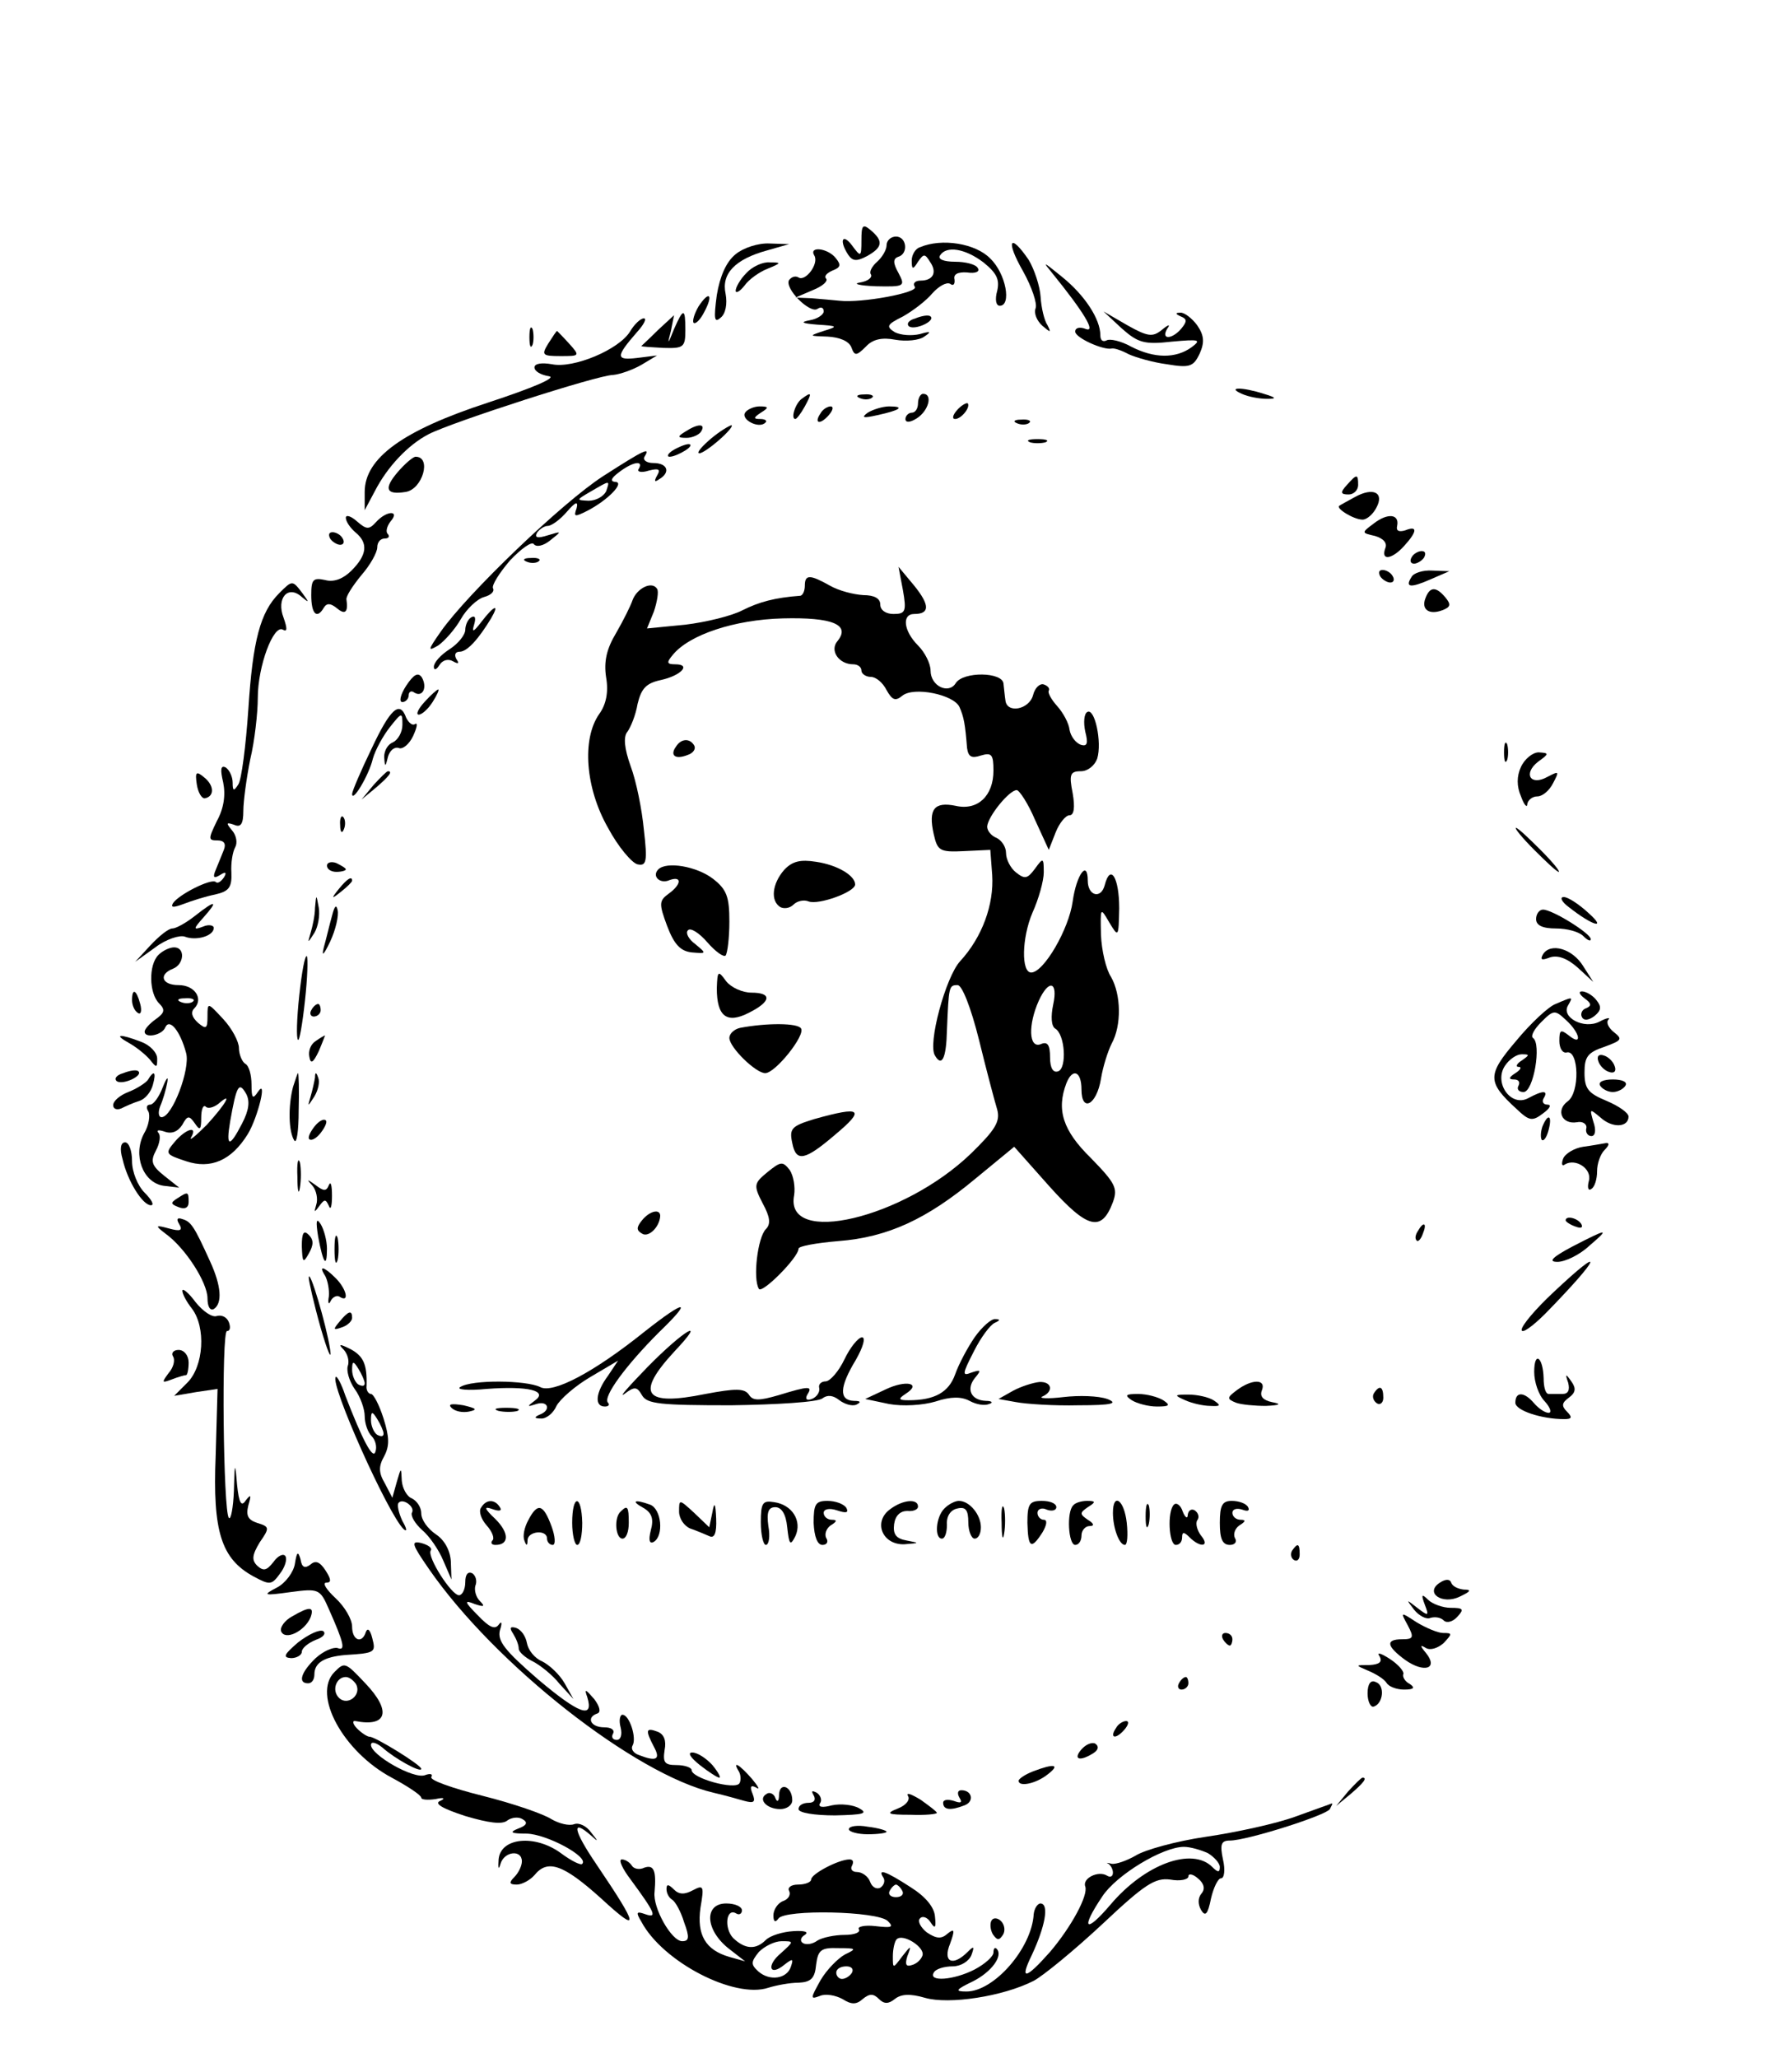 <?xml version="1.0" standalone="no"?>
<!DOCTYPE svg PUBLIC "-//W3C//DTD SVG 20010904//EN"
 "http://www.w3.org/TR/2001/REC-SVG-20010904/DTD/svg10.dtd">
<svg version="1.0" xmlns="http://www.w3.org/2000/svg"
 width="135pt" height="155pt" viewBox="0 0 285 310"
 preserveAspectRatio="xMidYMid meet">

<g transform="translate(0,320) scale(0.1,-0.1)"
fill="#000000" stroke="none">
<path d="M1370 2904 c0 -27 -1 -27 -15 -8 -15 20 -21 8 -6 -15 7 -10 13 -11
30 -2 25 14 26 24 6 41 -13 11 -15 8 -15 -16z"/>
<path d="M1410 2896 c0 -7 -7 -19 -15 -26 -8 -7 -13 -16 -10 -20 3 -5 -5 -11
-17 -13 -13 -2 -1 -5 25 -6 46 -1 47 0 36 21 -9 16 -9 23 0 26 16 5 13 32 -4
32 -8 0 -15 -6 -15 -14z"/>
<path d="M1170 2882 c-15 -12 -25 -35 -30 -65 -5 -38 -4 -45 6 -36 8 6 11 22
8 38 -7 32 15 55 66 69 l35 10 -31 1 c-18 1 -42 -7 -54 -17z"/>
<path d="M1463 2893 c-7 -2 -13 -12 -13 -21 0 -15 2 -15 10 -2 9 13 11 13 19
0 12 -17 5 -30 -15 -30 -8 0 -13 -4 -9 -10 6 -9 -84 -26 -120 -22 -11 1 -31 3
-45 4 l-25 1 28 12 c15 6 24 14 21 18 -4 4 1 9 10 13 13 5 14 9 5 20 -13 16
-43 19 -34 4 8 -13 -14 -42 -25 -35 -5 3 -11 1 -15 -4 -8 -13 33 -54 45 -46 6
4 10 2 10 -4 0 -5 -10 -12 -22 -14 -16 -3 -13 -5 12 -7 33 -2 33 -3 10 -10
-24 -8 -24 -8 6 -9 19 -1 34 -7 38 -17 5 -14 8 -14 23 1 11 12 26 15 47 11 17
-3 38 -1 46 5 12 8 10 9 -7 4 -13 -3 -30 -2 -40 3 -14 9 -13 12 13 25 16 9 37
25 47 37 10 11 22 18 28 15 5 -4 8 -1 7 7 -2 8 5 12 20 11 13 -2 21 1 17 7 -3
6 -20 10 -36 10 -18 0 -28 4 -24 10 10 16 40 11 69 -11 21 -17 26 -27 22 -45
-4 -14 -2 -24 4 -24 19 0 10 51 -15 75 -23 24 -77 33 -112 18z"/>
<path d="M1627 2855 c14 -25 23 -52 20 -59 -3 -8 2 -20 11 -28 13 -11 14 -11
8 1 -5 7 -10 28 -11 45 -1 17 -10 44 -19 59 -30 44 -37 31 -9 -18z"/>
<path d="M1187 2852 c-10 -10 -17 -23 -17 -28 0 -5 7 -1 14 8 7 10 24 22 37
27 22 9 22 10 3 10 -11 1 -28 -7 -37 -17z"/>
<path d="M1675 2850 c47 -58 69 -93 52 -87 -10 4 -17 2 -17 -4 0 -10 45 -30
58 -27 4 1 16 -3 27 -9 11 -5 38 -13 61 -16 36 -6 42 -4 52 17 8 18 7 29 -4
45 -8 11 -21 21 -27 20 -8 0 -8 -2 1 -6 10 -4 10 -8 1 -19 -14 -17 -33 -19
-23 -1 6 8 3 8 -9 -2 -14 -11 -22 -10 -54 8 l-38 22 29 -27 c26 -23 36 -26 80
-21 44 4 47 3 31 -9 -25 -18 -59 -18 -96 1 -16 9 -34 13 -39 10 -6 -3 -10 0
-10 8 0 26 -25 64 -61 93 -31 25 -32 26 -14 4z"/>
<path d="M1111 2799 c-7 -12 -10 -23 -8 -26 3 -3 11 5 17 17 15 28 8 35 -9 9z"/>
<path d="M1072 2763 c-10 -25 -11 -26 -5 -3 l5 25 -26 -24 c-14 -14 -26 -25
-26 -25 0 -1 16 -2 35 -3 32 -1 35 1 35 28 0 36 -3 36 -18 2z"/>
<path d="M1456 2780 c-11 -3 -15 -9 -10 -13 10 -6 42 9 34 16 -3 3 -14 1 -24
-3z"/>
<path d="M1002 2759 c-18 -29 -90 -59 -124 -52 -17 3 -28 1 -28 -5 0 -6 10
-12 23 -14 13 -2 -24 -18 -97 -42 -135 -44 -196 -88 -196 -142 l0 -29 16 30
c20 39 53 74 86 91 37 19 269 94 293 94 11 1 31 8 45 16 l25 15 -32 -4 c-34
-4 -34 2 0 41 11 12 16 22 11 22 -5 0 -15 -9 -22 -21z"/>
<path d="M842 2750 c0 -14 2 -19 5 -12 2 6 2 18 0 25 -3 6 -5 1 -5 -13z"/>
<path d="M872 2740 c-11 -18 -10 -20 19 -20 31 0 32 0 14 20 -10 11 -19 20
-19 20 -1 0 -7 -9 -14 -20z"/>
<path d="M1975 2660 c11 -5 29 -8 40 -8 16 0 15 2 -5 8 -34 11 -60 11 -35 0z"/>
<path d="M1275 2652 c-10 -7 -18 -32 -10 -32 2 0 9 9 15 20 12 22 11 24 -5 12z"/>
<path d="M1368 2653 c7 -3 16 -2 19 1 4 3 -2 6 -13 5 -11 0 -14 -3 -6 -6z"/>
<path d="M1460 2645 c0 -8 -4 -15 -10 -15 -5 0 -10 -5 -10 -10 0 -6 7 -6 18 1
19 12 26 39 10 39 -4 0 -8 -7 -8 -15z"/>
<path d="M1522 2634 c-7 -8 -8 -14 -3 -14 10 0 25 19 20 25 -2 1 -10 -3 -17
-11z"/>
<path d="M1185 2630 c-7 -11 22 -26 32 -16 4 3 0 6 -8 6 -11 0 -11 2 1 10 13
8 13 10 -2 10 -9 0 -20 -5 -23 -10z"/>
<path d="M1305 2629 c-11 -16 -1 -19 13 -3 7 8 8 14 3 14 -5 0 -13 -5 -16 -11z"/>
<path d="M1380 2630 c-11 -8 -7 -9 15 -4 37 8 45 14 19 14 -10 0 -26 -5 -34
-10z"/>
<path d="M1618 2613 c7 -3 16 -2 19 1 4 3 -2 6 -13 5 -11 0 -14 -3 -6 -6z"/>
<path d="M1090 2600 c-13 -8 -13 -10 2 -10 9 0 20 5 23 10 8 13 -5 13 -25 0z"/>
<path d="M1131 2589 c-13 -11 -22 -21 -20 -23 2 -3 17 7 32 20 15 13 24 24 20
24 -4 -1 -19 -10 -32 -21z"/>
<path d="M1638 2583 c6 -2 18 -2 25 0 6 3 1 5 -13 5 -14 0 -19 -2 -12 -5z"/>
<path d="M1070 2570 c-8 -5 -10 -10 -5 -10 6 0 17 5 25 10 8 5 11 10 5 10 -5
0 -17 -5 -25 -10z"/>
<path d="M959 2529 c-65 -42 -216 -187 -258 -247 -21 -30 -21 -32 -4 -22 10 7
27 26 36 42 9 16 26 32 37 35 11 3 17 9 14 14 -2 5 10 24 27 44 18 19 35 31
38 26 4 -5 15 -3 26 6 19 15 19 15 -4 8 -16 -5 -21 -4 -17 4 4 6 12 11 17 11
6 0 20 10 31 23 13 15 18 17 15 5 -5 -14 -3 -14 17 -4 33 17 61 46 44 46 -8 1
-6 6 6 15 22 17 40 20 32 6 -4 -5 4 -7 16 -3 16 4 19 2 13 -8 -5 -9 -4 -11 3
-6 19 11 14 26 -9 26 -11 0 -17 5 -14 10 10 16 1 12 -66 -31z m5 -24 c-4 -8
-16 -15 -28 -15 -20 1 -20 1 4 15 31 18 30 18 24 0z"/>
<path d="M632 2535 c-22 -26 -18 -36 13 -31 27 4 42 56 16 56 -4 0 -17 -11
-29 -25z"/>
<path d="M2142 2515 c-11 -12 -10 -15 3 -15 8 0 15 7 15 15 0 18 -2 18 -18 0z"/>
<path d="M2155 2496 c-11 -6 -22 -12 -25 -14 -6 -4 23 -22 37 -22 7 0 17 9 22
19 13 24 -5 33 -34 17z"/>
<path d="M550 2463 c0 -6 7 -16 15 -23 21 -17 19 -36 -6 -61 -13 -13 -28 -19
-42 -15 -19 4 -22 1 -22 -24 0 -30 9 -39 20 -20 5 8 11 7 21 -1 13 -11 18 -6
15 14 -1 5 10 22 24 39 14 16 25 36 25 44 0 8 5 14 12 14 6 0 8 3 5 7 -4 3 -2
12 4 20 16 18 -6 18 -23 -1 -11 -12 -15 -12 -30 1 -10 9 -18 11 -18 6z"/>
<path d="M2185 2454 c-20 -15 -20 -15 2 -20 13 -4 20 -11 16 -20 -7 -20 11
-17 30 4 21 23 22 33 2 25 -10 -3 -15 -1 -13 7 4 19 -15 21 -37 4z"/>
<path d="M525 2430 c3 -5 11 -10 16 -10 6 0 7 5 4 10 -3 6 -11 10 -16 10 -6 0
-7 -4 -4 -10z"/>
<path d="M2245 2400 c-3 -5 -2 -10 4 -10 5 0 13 5 16 10 3 6 2 10 -4 10 -5 0
-13 -4 -16 -10z"/>
<path d="M838 2393 c7 -3 16 -2 19 1 4 3 -2 6 -13 5 -11 0 -14 -3 -6 -6z"/>
<path d="M1436 2348 c6 -34 4 -38 -15 -38 -12 0 -21 6 -21 15 0 10 -10 15 -27
15 -16 1 -39 7 -53 15 -32 18 -40 18 -40 0 0 -8 -3 -15 -7 -16 -41 -3 -66 -10
-92 -23 -17 -9 -58 -19 -91 -23 l-61 -6 11 27 c5 15 8 32 5 36 -8 13 -32 1
-39 -18 -3 -9 -15 -33 -26 -52 -15 -25 -20 -45 -16 -71 4 -23 0 -43 -11 -58
-28 -40 -22 -118 14 -181 16 -30 38 -56 47 -58 14 -3 16 4 10 55 -3 32 -12 77
-21 101 -10 28 -12 47 -5 55 5 7 13 26 16 44 6 25 14 33 37 38 32 7 49 25 23
25 -14 0 -14 3 -4 15 26 32 98 56 175 58 79 2 108 -10 87 -36 -13 -15 2 -37
25 -37 7 0 13 -4 13 -10 0 -5 7 -10 15 -10 8 0 19 -9 25 -21 9 -16 14 -18 25
-9 18 15 82 2 91 -18 7 -16 9 -27 12 -65 2 -14 7 -17 22 -12 17 5 20 2 20 -24
0 -40 -25 -64 -60 -56 -34 7 -44 -5 -35 -45 6 -26 9 -29 48 -27 l42 2 3 -40
c3 -47 -16 -99 -51 -137 -23 -25 -52 -132 -40 -150 11 -19 18 -4 19 40 3 70 3
72 17 72 7 0 21 -35 34 -87 12 -49 25 -98 29 -111 5 -19 -3 -32 -42 -70 -107
-103 -297 -148 -281 -66 2 13 -1 31 -7 40 -11 14 -14 14 -35 -3 -22 -18 -23
-21 -8 -50 12 -22 13 -33 5 -41 -13 -13 -21 -79 -11 -95 5 -8 63 50 63 64 0 4
28 9 63 12 79 6 141 35 218 99 l62 51 56 -63 c61 -68 83 -73 101 -25 8 22 4
30 -35 70 -45 44 -55 77 -39 119 10 25 24 19 24 -10 0 -37 24 -25 31 17 3 19
11 44 17 56 16 29 15 78 -1 106 -8 12 -15 42 -16 67 -1 44 -1 44 13 20 15 -25
15 -24 16 22 0 49 -14 72 -23 37 -6 -23 -27 -17 -27 7 0 34 -18 10 -24 -33 -6
-44 -46 -113 -66 -113 -16 0 -15 55 2 95 10 22 18 51 18 64 0 24 -1 24 -14 6
-12 -16 -16 -17 -30 -6 -9 7 -16 21 -16 31 0 10 -7 20 -15 24 -8 3 -15 11 -15
18 1 16 35 58 47 58 4 0 18 -21 29 -47 l22 -48 11 28 c6 15 16 27 22 27 7 0 9
12 5 35 -6 30 -4 35 13 35 11 0 22 9 26 20 8 26 -4 82 -16 74 -5 -3 -6 -17 -3
-31 5 -19 3 -24 -7 -21 -8 3 -16 13 -18 24 -1 10 -10 27 -20 38 -9 10 -15 21
-13 24 2 4 -2 8 -8 10 -6 2 -14 -5 -17 -17 -6 -23 -42 -30 -44 -8 -1 6 -2 18
-3 26 -1 19 -64 20 -76 1 -11 -18 -40 -5 -40 20 0 11 -9 29 -20 40 -23 23 -26
50 -6 50 25 0 25 14 0 45 l-25 30 7 -37z m239 -659 c-4 -19 -3 -34 3 -38 16
-9 19 -63 5 -68 -8 -3 -13 5 -13 22 0 20 -4 26 -15 21 -19 -7 -20 31 -3 69 16
35 31 31 23 -6z"/>
<path d="M2195 2370 c3 -5 11 -10 16 -10 6 0 7 5 4 10 -3 6 -11 10 -16 10 -6
0 -7 -4 -4 -10z"/>
<path d="M2245 2369 c-11 -17 -2 -18 30 -4 l30 13 -27 1 c-15 1 -30 -4 -33
-10z"/>
<path d="M444 2343 c-30 -30 -42 -75 -49 -184 -4 -59 -11 -113 -16 -120 -7
-11 -9 -11 -9 3 0 9 -5 20 -11 24 -8 4 -9 -3 -4 -24 4 -20 1 -41 -10 -61 -14
-29 -14 -31 1 -31 10 0 14 -5 10 -15 -3 -8 -9 -22 -13 -32 -5 -12 -3 -14 7 -8
9 6 11 4 6 -4 -5 -7 -10 -10 -13 -7 -7 6 -59 -20 -68 -34 -4 -7 1 -7 17 -1 13
5 35 12 50 15 22 5 27 11 26 35 -1 15 2 33 6 40 4 7 2 19 -5 27 -10 12 -9 13
3 9 11 -5 15 1 15 22 0 15 5 52 11 82 7 29 12 74 12 98 0 50 25 117 40 108 7
-4 7 2 1 19 -12 31 7 53 29 33 12 -10 12 -9 1 6 -16 21 -16 21 -37 0z"/>
<path d="M2267 2335 c-7 -18 6 -27 27 -19 13 5 14 9 5 20 -15 18 -25 18 -32
-1z"/>
<path d="M766 2298 c-13 -17 -16 -18 -12 -5 3 10 2 15 -4 12 -6 -3 -10 -13
-10 -20 0 -8 -11 -22 -25 -31 -14 -9 -25 -21 -25 -28 0 -6 4 -5 9 3 5 8 14 10
21 6 9 -5 11 -4 6 3 -4 7 -2 12 5 12 12 0 30 20 50 53 14 24 5 21 -15 -5z"/>
<path d="M646 2196 c-9 -14 -12 -26 -6 -26 5 0 10 5 10 11 0 5 4 8 9 4 13 -8
21 8 12 24 -6 9 -13 5 -25 -13z"/>
<path d="M675 2170 c-10 -11 -14 -20 -9 -20 5 0 15 9 22 20 7 11 11 20 9 20
-2 0 -12 -9 -22 -20z"/>
<path d="M591 2096 c-17 -35 -31 -68 -31 -72 0 -15 27 30 33 56 4 14 16 36 27
50 19 24 20 24 20 4 0 -12 -7 -24 -15 -28 -8 -3 -14 -13 -14 -23 1 -17 2 -17
6 0 3 10 10 16 17 14 6 -3 17 6 23 19 6 13 8 22 3 19 -4 -3 -10 2 -14 10 -10
28 -25 15 -55 -49z"/>
<path d="M1075 2099 c-10 -14 -1 -21 19 -13 9 3 13 10 10 15 -7 12 -21 11 -29
-2z"/>
<path d="M2392 2090 c0 -14 2 -19 5 -12 2 6 2 18 0 25 -3 6 -5 1 -5 -13z"/>
<path d="M2419 2067 c-7 -15 -7 -31 0 -47 5 -14 10 -19 10 -12 1 6 8 12 16 12
8 0 19 9 25 21 10 19 10 20 -9 10 -27 -15 -39 5 -15 24 18 13 18 14 1 15 -9 0
-22 -10 -28 -23z"/>
<path d="M313 2039 c2 -13 8 -23 13 -22 15 3 15 20 -1 33 -13 11 -15 9 -12
-11z"/>
<path d="M594 2038 l-19 -23 23 19 c21 18 27 26 19 26 -2 0 -12 -10 -23 -22z"/>
<path d="M541 1974 c0 -11 3 -14 6 -6 3 7 2 16 -1 19 -3 4 -6 -2 -5 -13z"/>
<path d="M2440 1935 c19 -19 36 -35 39 -35 3 0 -10 16 -29 35 -19 19 -36 35
-39 35 -3 0 10 -16 29 -35z"/>
<path d="M520 1910 c0 -6 7 -10 15 -10 8 0 15 2 15 4 0 2 -7 6 -15 10 -8 3
-15 1 -15 -4z"/>
<path d="M1247 1903 c-19 -22 -22 -49 -6 -59 6 -3 15 -2 21 4 6 6 17 8 24 5
16 -6 74 15 74 27 0 14 -28 31 -62 36 -25 4 -38 1 -51 -13z"/>
<path d="M1047 1904 c-11 -11 3 -24 18 -17 20 7 19 -7 -2 -22 -15 -11 -15 -16
-2 -51 11 -29 21 -40 39 -42 24 -2 24 -2 6 13 -11 8 -16 18 -12 22 4 5 18 -4
31 -19 13 -15 26 -24 29 -21 3 4 6 28 6 54 0 39 -4 51 -26 68 -26 20 -74 28
-87 15z"/>
<path d="M539 1873 c-13 -16 -12 -17 4 -4 9 7 17 15 17 17 0 8 -8 3 -21 -13z"/>
<path d="M501 1843 c0 -12 -4 -30 -7 -40 -5 -17 -5 -17 6 0 6 10 9 28 7 40 -4
22 -4 22 -6 0z"/>
<path d="M2495 1844 c38 -30 61 -36 32 -10 -15 14 -33 26 -40 26 -7 0 -3 -8 8
-16z"/>
<path d="M310 1830 c-14 -11 -30 -20 -36 -20 -6 0 -21 -12 -35 -27 l-24 -26
32 23 c17 13 39 20 47 17 18 -7 46 1 46 14 0 4 -8 6 -17 2 -16 -6 -16 -4 1 15
24 27 19 28 -14 2z"/>
<path d="M528 1830 c-4 -14 -9 -36 -13 -50 -4 -16 0 -12 10 9 9 19 14 42 12
50 -2 10 -5 7 -9 -9z"/>
<path d="M2443 1825 c0 -10 10 -15 32 -15 17 0 36 -5 43 -12 7 -7 12 -9 12 -5
0 9 -61 47 -76 47 -6 0 -11 -7 -11 -15z"/>
<path d="M252 1768 c-16 -16 -15 -61 1 -77 10 -10 9 -15 -5 -25 -10 -7 -18
-16 -18 -20 0 -11 28 -6 33 7 7 15 24 -7 33 -41 7 -25 -22 -102 -39 -102 -5 0
-6 8 -2 18 4 9 9 26 11 37 2 11 -1 8 -7 -7 -6 -16 -15 -28 -20 -28 -6 0 -7 -5
-3 -11 3 -6 1 -22 -7 -35 -18 -34 -2 -78 31 -83 l25 -3 -24 19 c-20 16 -22 23
-13 40 6 11 8 24 4 28 -4 5 1 5 10 2 11 -4 21 0 28 11 8 15 11 15 20 2 8 -12
10 -10 10 9 0 13 3 21 7 18 3 -4 12 -2 20 4 24 21 13 1 -18 -33 -18 -18 -29
-27 -25 -20 11 19 -8 14 -26 -7 -16 -19 -15 -20 18 -31 39 -13 72 1 98 43 16
26 32 91 16 67 -8 -12 -10 -10 -10 12 0 15 -4 30 -10 33 -5 3 -10 15 -10 25 0
10 -11 31 -25 46 -25 27 -25 27 -25 4 0 -19 -2 -21 -15 -10 -10 9 -12 17 -6
23 15 15 1 37 -25 37 -27 0 -32 17 -9 26 18 7 20 34 2 34 -7 0 -18 -5 -25 -12z
m55 -74 c-3 -3 -12 -4 -19 -1 -8 3 -5 6 6 6 11 1 17 -2 13 -5z m78 -194 c-20
-39 -26 -38 -19 3 10 57 14 64 25 45 7 -12 5 -27 -6 -48z"/>
<path d="M2454 1769 c-5 -9 -2 -10 11 -5 12 4 27 -1 44 -16 l25 -23 -16 25
c-17 28 -52 38 -64 19z"/>
<path d="M476 1704 c-4 -37 -5 -69 -2 -71 2 -3 7 25 11 62 4 36 5 68 3 71 -3
2 -8 -25 -12 -62z"/>
<path d="M1140 1715 c0 -45 16 -57 51 -39 36 18 37 32 4 32 -14 0 -32 8 -40
18 -13 18 -14 17 -15 -11z"/>
<path d="M210 1696 c0 -8 4 -17 9 -20 5 -4 7 3 4 14 -6 23 -13 26 -13 6z"/>
<path d="M2520 1699 c11 -8 12 -12 2 -16 -6 -2 -9 -9 -6 -14 3 -6 11 -5 20 2
11 9 11 15 3 25 -6 8 -17 14 -23 14 -6 0 -4 -5 4 -11z"/>
<path d="M2474 1690 c-11 -4 -40 -31 -63 -59 -46 -54 -46 -65 1 -108 20 -19
25 -20 42 -7 11 8 14 14 7 14 -7 0 -9 5 -6 10 8 13 -1 13 -25 0 -27 -14 -54
24 -37 51 7 11 19 19 27 19 13 0 13 -1 0 -10 -8 -5 -10 -10 -5 -10 6 0 3 -5
-5 -10 -11 -7 -11 -10 -2 -10 7 0 10 -4 7 -10 -3 -5 0 -10 8 -10 16 0 29 77
15 86 -4 3 2 14 13 25 20 20 22 20 40 3 22 -20 26 -42 4 -24 -13 10 -15 9 -15
-9 0 -11 5 -20 12 -18 19 4 21 -64 1 -78 -19 -14 -9 -37 15 -33 9 2 16 -3 15
-9 -2 -7 2 -13 8 -13 6 0 8 9 3 23 -6 21 -6 21 12 6 19 -17 44 -15 44 2 0 6
-16 17 -35 25 -29 12 -35 19 -35 45 0 25 5 32 32 41 27 10 29 12 15 23 -9 7
-13 16 -9 20 4 4 -3 3 -14 -3 -25 -13 -62 7 -50 26 8 14 8 14 -20 2z"/>
<path d="M495 1680 c-3 -5 -1 -10 4 -10 6 0 11 5 11 10 0 6 -2 10 -4 10 -3 0
-8 -4 -11 -10z"/>
<path d="M1177 1652 c-9 -2 -17 -9 -17 -16 0 -15 42 -56 57 -56 16 0 64 60 57
71 -5 9 -55 9 -97 1z"/>
<path d="M205 1628 c11 -6 26 -18 33 -26 11 -14 12 -14 12 1 0 10 -12 22 -26
27 -34 13 -44 12 -19 -2z"/>
<path d="M502 1631 c-8 -5 -12 -16 -10 -25 2 -12 6 -10 15 9 6 14 10 25 10 25
-1 0 -8 -4 -15 -9z"/>
<path d="M2542 1599 c2 -7 10 -15 17 -17 8 -3 12 1 9 9 -2 7 -10 15 -17 17 -8
3 -12 -1 -9 -9z"/>
<path d="M196 1580 c-11 -3 -15 -9 -10 -13 10 -6 42 9 34 16 -3 3 -14 1 -24
-3z"/>
<path d="M235 1569 c-4 -5 -18 -14 -31 -19 -13 -5 -24 -14 -24 -21 0 -6 6 -8
13 -5 6 3 19 9 29 12 9 3 18 14 21 25 6 21 2 25 -8 8z"/>
<path d="M466 1558 c-8 -31 -7 -71 2 -85 4 -6 7 16 7 48 1 32 0 59 -1 59 -1 0
-4 -10 -8 -22z"/>
<path d="M501 1573 c-1 -6 -4 -20 -7 -30 -5 -17 -5 -17 6 0 6 10 9 23 6 30 -3
9 -5 9 -5 0z"/>
<path d="M2545 1560 c3 -5 12 -10 20 -10 8 0 17 5 20 10 4 6 -5 10 -20 10 -15
0 -24 -4 -20 -10z"/>
<path d="M1295 1507 c-36 -11 -40 -15 -35 -38 6 -31 20 -28 68 13 49 41 42 46
-33 25z"/>
<path d="M500 1495 c-7 -9 -11 -18 -8 -20 3 -3 11 1 18 10 7 9 11 18 8 20 -3
3 -11 -1 -18 -10z"/>
<path d="M2453 1495 c-3 -9 -3 -18 -1 -21 3 -3 8 4 11 16 6 23 -1 27 -10 5z"/>
<path d="M195 1443 c8 -35 32 -73 45 -73 6 0 1 9 -10 20 -11 11 -20 33 -20 50
0 17 -5 30 -11 30 -7 0 -9 -10 -4 -27z"/>
<path d="M2518 1463 c-14 -2 -29 -11 -32 -19 -3 -8 -2 -13 3 -9 17 10 43 -7
38 -26 -3 -11 -1 -17 4 -13 5 3 9 15 9 28 0 12 5 27 12 34 7 7 8 11 3 11 -6
-1 -22 -4 -37 -6z"/>
<path d="M473 1415 c0 -22 2 -30 4 -17 2 12 2 30 0 40 -3 9 -5 -1 -4 -23z"/>
<path d="M497 1401 c6 -7 9 -21 6 -30 -4 -13 -3 -13 5 -2 8 11 10 11 15 0 3
-8 5 0 5 16 0 17 -2 24 -5 17 -4 -10 -8 -10 -21 0 -14 10 -15 10 -5 -1z"/>
<path d="M282 1381 c-11 -7 -11 -9 2 -14 10 -4 16 -1 16 8 0 17 -1 17 -18 6z"/>
<path d="M1021 1346 c-9 -11 -9 -16 0 -21 10 -7 28 10 29 28 0 12 -17 8 -29
-7z"/>
<path d="M285 1340 c6 -10 2 -12 -16 -7 -22 6 -23 5 -6 -8 32 -23 67 -78 67
-103 0 -13 4 -20 10 -17 14 9 12 37 -6 76 -25 55 -30 63 -44 67 -8 3 -10 0 -5
-8z"/>
<path d="M506 1320 c8 -43 14 -51 14 -19 0 13 -5 31 -10 39 -7 11 -8 5 -4 -20z"/>
<path d="M2490 1346 c0 -2 7 -7 16 -10 8 -3 12 -2 9 4 -6 10 -25 14 -25 6z"/>
<path d="M2255 1329 c-4 -6 -5 -12 -2 -15 2 -3 7 2 10 11 7 17 1 20 -8 4z"/>
<path d="M480 1305 c1 -26 2 -28 11 -12 8 14 8 22 0 30 -8 8 -11 3 -11 -18z"/>
<path d="M532 1300 c0 -19 2 -27 5 -17 2 9 2 25 0 35 -3 9 -5 1 -5 -18z"/>
<path d="M2500 1304 c-32 -17 -38 -24 -23 -24 12 0 35 11 50 25 34 29 31 29
-27 -1z"/>
<path d="M2471 1232 c-28 -26 -51 -53 -51 -60 0 -7 17 5 38 26 88 90 97 113
13 34z"/>
<path d="M517 1258 c4 -7 7 -22 6 -33 -2 -11 0 -14 3 -7 3 6 10 10 15 6 15 -9
10 13 -7 30 -19 19 -28 21 -17 4z"/>
<path d="M491 1255 c0 -5 8 -41 19 -80 11 -38 18 -54 15 -34 -6 39 -33 130
-34 114z"/>
<path d="M290 1234 c0 -5 7 -18 15 -28 23 -30 19 -92 -7 -118 l-21 -21 35 6
34 5 -3 -106 c-5 -121 9 -164 60 -192 26 -14 29 -14 42 4 8 10 12 23 9 28 -3
5 -12 1 -19 -9 -11 -14 -16 -15 -26 -6 -9 9 -8 17 4 37 16 23 16 25 -4 31 -15
5 -18 12 -14 28 5 17 4 18 -4 8 -7 -11 -11 -5 -14 25 -3 37 -4 36 -5 -10 -1
-27 -5 -47 -8 -43 -9 9 -12 297 -3 297 5 0 6 6 3 14 -3 8 -11 12 -19 10 -7 -3
-22 7 -34 22 -11 15 -21 23 -21 18z"/>
<path d="M1025 1169 c-81 -65 -146 -99 -166 -88 -22 11 -109 12 -127 0 -7 -4
12 -6 42 -3 66 5 99 -3 76 -19 -12 -9 -12 -10 3 -5 19 6 24 -10 5 -17 -9 -4
-8 -6 2 -6 8 -1 20 8 25 20 6 11 30 32 54 46 l44 26 -16 -24 c-20 -27 -22 -49
-5 -49 6 0 8 3 5 6 -9 9 29 60 81 112 55 53 43 53 -23 1z"/>
<path d="M540 1185 c-11 -13 -10 -14 4 -9 9 3 16 10 16 15 0 13 -6 11 -20 -6z"/>
<path d="M1550 1160 c-11 -16 -25 -42 -31 -59 -10 -28 -32 -41 -74 -41 -16 0
-17 2 -5 10 27 17 1 23 -32 7 l-32 -15 38 -8 c22 -4 54 -2 74 4 24 8 41 8 54
1 11 -6 24 -8 31 -5 7 2 5 5 -5 5 -24 1 -32 19 -17 37 10 12 9 13 -6 8 -15 -6
-15 -3 4 34 11 22 26 42 33 45 9 4 9 6 1 6 -6 1 -21 -12 -33 -29z"/>
<path d="M1030 1113 c-30 -31 -47 -50 -37 -43 16 12 20 12 28 -2 8 -14 29 -16
142 -16 72 1 138 5 145 11 8 6 17 5 27 -3 8 -6 20 -10 27 -7 8 4 7 6 -4 6 -24
1 -23 22 3 65 12 21 16 36 10 36 -6 0 -19 -16 -28 -35 -9 -19 -23 -35 -30 -35
-7 0 -12 -5 -10 -11 1 -6 -4 -14 -12 -17 -8 -3 -11 0 -7 7 9 14 3 14 -46 -1
-31 -9 -41 -9 -47 1 -7 10 -21 10 -69 1 -98 -20 -112 0 -49 68 53 56 15 34
-43 -25z"/>
<path d="M547 1140 c6 -7 9 -18 6 -26 -2 -7 2 -23 11 -36 9 -12 16 -32 16 -43
0 -12 5 -26 11 -32 6 -6 9 -17 6 -25 -4 -13 -21 20 -48 90 -6 18 -13 31 -15
29 -10 -10 83 -218 108 -242 6 -5 5 1 -2 13 -6 13 -9 26 -6 29 7 8 27 -7 21
-16 -2 -5 5 -17 16 -27 12 -10 27 -32 34 -49 l13 -30 -1 29 c-1 17 -10 34 -24
43 -13 9 -23 23 -23 33 0 10 -7 20 -15 24 -8 3 -15 16 -16 28 -1 22 -1 22 -8
-2 l-7 -25 -12 23 c-10 17 -10 27 -1 43 9 17 8 31 -1 60 -7 22 -16 39 -20 39
-4 0 -8 6 -7 13 1 34 -5 47 -25 58 -18 9 -21 9 -11 -1z m33 -53 c0 -5 -4 -5
-10 -2 -5 3 -10 14 -10 23 0 15 2 15 10 2 5 -8 10 -19 10 -23z m30 -80 c0 -5
-4 -5 -10 -2 -5 3 -10 14 -10 23 0 15 2 15 10 2 5 -8 10 -19 10 -23z"/>
<path d="M275 1130 c4 -6 1 -18 -7 -27 -11 -15 -11 -16 5 -10 10 4 21 7 23 7
2 0 4 9 4 20 0 11 -7 20 -16 20 -8 0 -12 -5 -9 -10z"/>
<path d="M2440 1105 c0 -16 7 -37 17 -47 9 -10 11 -18 6 -18 -6 0 -16 7 -23
15 -16 19 -30 19 -30 1 0 -12 41 -26 78 -26 12 0 13 3 4 12 -9 9 -8 14 3 22
11 8 12 15 4 26 -9 13 -10 12 -5 -2 3 -12 0 -18 -9 -18 -8 0 -18 0 -22 0 -5 0
-8 11 -8 25 -1 34 -15 44 -15 10z"/>
<path d="M1611 1075 l-23 -13 28 -5 c16 -3 61 -6 99 -5 54 0 64 3 46 10 -14 5
-45 6 -70 3 -25 -3 -40 -2 -33 1 18 8 15 24 -5 23 -10 -1 -29 -7 -42 -14z"/>
<path d="M1967 1076 c-16 -12 -16 -14 -1 -20 8 -3 30 -5 47 -5 23 1 26 3 10 6
-14 3 -20 9 -16 19 7 18 -16 18 -40 0z"/>
<path d="M2185 1071 c-3 -5 -1 -12 5 -16 5 -3 10 1 10 9 0 18 -6 21 -15 7z"/>
<path d="M1800 1060 c8 -5 26 -10 40 -10 20 0 22 2 10 10 -8 5 -26 10 -40 10
-20 0 -22 -2 -10 -10z"/>
<path d="M1885 1060 c11 -5 29 -9 40 -9 17 -1 17 1 5 9 -8 5 -26 9 -40 9 -23
0 -23 -1 -5 -9z"/>
<path d="M718 1048 c6 -6 18 -8 28 -6 14 3 12 5 -9 10 -19 3 -25 2 -19 -4z"/>
<path d="M793 1043 c9 -2 23 -2 30 0 6 3 -1 5 -18 5 -16 0 -22 -2 -12 -5z"/>
<path d="M765 889 c-4 -5 0 -18 9 -28 9 -10 13 -21 9 -24 -3 -4 -1 -7 5 -7 22
0 22 19 0 41 -18 17 -19 21 -5 16 11 -4 16 -3 12 3 -8 13 -22 13 -30 -1z"/>
<path d="M910 865 c0 -19 4 -35 8 -35 5 0 8 16 8 35 -1 46 -16 46 -16 0z"/>
<path d="M1023 889 c14 -8 17 -18 12 -36 -4 -16 -2 -22 5 -18 16 10 12 52 -6
59 -25 9 -31 6 -11 -5z"/>
<path d="M1080 883 c0 -11 8 -23 18 -27 9 -3 23 -9 30 -12 8 -4 12 4 11 28 -1
25 -3 27 -6 10 l-5 -24 -24 23 c-24 22 -24 22 -24 2z"/>
<path d="M1210 866 c0 -20 4 -36 8 -36 5 0 7 14 4 30 -3 22 0 30 11 30 10 0
17 -11 19 -32 3 -28 5 -30 13 -14 11 24 -5 50 -34 54 -18 3 -21 -1 -21 -32z"/>
<path d="M1294 865 c1 -22 6 -35 14 -35 7 0 10 5 6 11 -3 6 0 15 7 20 10 6 11
9 2 9 -7 0 -13 5 -13 11 0 6 9 8 21 4 15 -5 19 -4 15 4 -4 6 -17 11 -30 11
-19 0 -22 -5 -22 -35z"/>
<path d="M1416 887 c-28 -20 -13 -57 22 -56 25 2 25 2 4 6 -17 3 -22 10 -20
26 2 14 10 21 21 21 9 -1 17 2 17 7 0 13 -24 11 -44 -4z"/>
<path d="M1502 888 c-14 -14 -16 -48 -4 -48 5 0 8 10 8 22 -1 14 6 24 17 26
13 3 17 -3 17 -22 0 -14 5 -26 10 -26 6 0 10 8 10 18 0 20 -18 42 -35 42 -6 0
-16 -5 -23 -12z"/>
<path d="M1593 865 c0 -22 2 -30 4 -17 2 12 2 30 0 40 -3 9 -5 -1 -4 -23z"/>
<path d="M1634 865 c1 -40 6 -43 24 -15 7 12 8 20 2 20 -5 0 -10 5 -10 11 0 6
7 9 15 5 8 -3 15 -1 15 4 0 6 -10 10 -23 10 -20 0 -23 -5 -23 -35z"/>
<path d="M1707 893 c-11 -10 -8 -63 3 -63 6 0 10 7 10 15 0 8 6 15 13 15 8 0
7 4 -3 10 -13 9 -13 11 0 20 13 8 13 10 -1 10 -9 0 -19 -3 -22 -7z"/>
<path d="M1770 881 c0 -24 10 -51 19 -51 4 0 5 16 3 35 -4 37 -22 49 -22 16z"/>
<path d="M1822 875 c0 -16 2 -22 5 -12 2 9 2 23 0 30 -3 6 -5 -1 -5 -18z"/>
<path d="M1867 894 c-11 -11 -8 -64 3 -64 6 0 10 5 10 12 0 9 3 9 12 0 17 -17
33 -15 18 3 -6 8 -9 19 -6 24 4 5 2 12 -4 16 -5 3 -10 0 -11 -7 0 -7 -4 -5 -8
5 -3 10 -10 15 -14 11z"/>
<path d="M1940 865 c0 -25 4 -35 16 -35 8 0 12 5 8 11 -3 6 0 15 7 20 10 6 11
9 2 9 -7 0 -13 5 -13 11 0 6 7 8 16 5 8 -3 12 -2 9 4 -3 6 -15 10 -26 10 -15
0 -19 -7 -19 -35z"/>
<path d="M840 869 c-6 -11 -9 -25 -6 -32 3 -9 5 -9 5 1 1 14 31 17 31 2 0 -5
4 -10 9 -10 5 0 4 14 -2 30 -13 35 -22 38 -37 9z"/>
<path d="M987 883 c-11 -10 -8 -43 3 -43 6 0 10 11 10 25 0 26 -2 29 -13 18z"/>
<path d="M682 792 c105 -152 328 -327 453 -356 17 -4 39 -10 49 -13 15 -4 18
-2 13 11 -5 12 -3 15 6 10 6 -4 3 2 -7 14 -20 23 -32 30 -21 12 3 -5 4 -14 1
-19 -7 -11 -76 8 -76 21 0 4 -11 8 -24 8 -19 0 -22 4 -19 24 3 15 -1 25 -11
29 -19 7 -20 3 -6 -24 11 -20 4 -24 -24 -13 -9 3 -13 10 -10 15 7 12 -5 49
-16 49 -4 0 -6 -9 -3 -20 3 -12 0 -20 -6 -20 -7 0 -9 5 -6 10 3 6 -3 10 -14
10 -22 0 -29 16 -11 22 6 2 4 11 -5 23 -14 16 -16 17 -11 3 11 -36 -14 -26
-78 28 -53 46 -65 61 -61 78 4 12 3 16 -2 9 -6 -8 -15 -4 -33 15 -22 22 -22
25 -5 18 15 -5 17 -4 8 5 -6 6 -9 17 -7 24 3 7 1 16 -5 20 -7 3 -11 -2 -11
-14 0 -12 -5 -21 -10 -21 -12 0 -51 61 -45 71 3 4 -4 9 -15 12 -17 4 -15 -2
12 -41z"/>
<path d="M2055 821 c-3 -5 -2 -12 3 -15 5 -3 9 1 9 9 0 17 -3 19 -12 6z"/>
<path d="M469 800 c-2 -13 -15 -31 -29 -38 -23 -12 -21 -13 22 -7 45 6 47 5
61 -27 24 -54 27 -67 14 -62 -7 2 -23 -5 -35 -16 -23 -22 -29 -40 -12 -40 6 0
10 6 10 14 0 19 16 28 49 31 48 3 49 4 43 27 -3 12 -7 17 -10 10 -6 -20 -22
-14 -22 8 0 12 -12 32 -26 45 -15 14 -22 25 -15 25 8 0 8 5 -1 19 -9 14 -16
17 -24 10 -9 -7 -14 -5 -16 8 -4 14 -6 12 -9 -7z"/>
<path d="M2290 770 c-25 -16 4 -36 32 -22 17 8 19 11 6 11 -9 1 -18 5 -20 11
-2 6 -9 6 -18 0z"/>
<path d="M2266 735 c7 -18 6 -19 -12 -5 -18 14 -18 14 -5 -3 8 -10 20 -16 26
-13 7 2 16 1 21 -4 5 -5 15 -2 22 6 11 12 9 14 -11 14 -12 0 -29 6 -36 13 -10
10 -11 8 -5 -8z"/>
<path d="M464 716 c-11 -6 -19 -17 -17 -23 6 -16 38 0 47 22 6 17 -1 18 -30 1z"/>
<path d="M2239 702 c10 -19 9 -22 -9 -22 -27 0 -25 -11 5 -33 30 -21 53 -14
33 11 -10 12 -10 14 0 8 7 -4 19 0 28 8 14 15 14 16 -1 16 -8 0 -27 8 -42 17
-26 17 -26 17 -14 -5z"/>
<path d="M474 675 c-22 -19 -25 -24 -11 -25 9 0 17 5 17 10 0 6 10 14 22 19
12 4 17 10 12 14 -6 3 -23 -5 -40 -18z"/>
<path d="M816 689 c5 -8 9 -18 9 -24 0 -5 10 -14 22 -20 12 -6 32 -22 43 -36
l22 -24 -14 25 c-8 14 -24 29 -36 35 -12 5 -22 18 -24 29 -2 11 -9 21 -17 24
-10 3 -11 0 -5 -9z"/>
<path d="M1945 680 c3 -5 8 -10 11 -10 2 0 4 5 4 10 0 6 -5 10 -11 10 -5 0 -7
-4 -4 -10z"/>
<path d="M2194 653 c5 -9 0 -13 -16 -14 -23 0 -23 0 -2 -9 12 -5 25 -13 29
-19 3 -6 16 -11 28 -11 16 0 18 3 9 9 -8 4 -12 12 -10 16 1 4 -8 15 -22 24
-14 9 -21 11 -16 4z"/>
<path d="M532 628 c-36 -36 14 -127 91 -168 26 -14 47 -28 47 -32 0 -3 10 -4
23 -2 13 3 16 1 7 -3 -10 -4 3 -12 40 -24 37 -11 59 -14 67 -7 7 5 18 6 24 2
9 -5 7 -10 -7 -15 -15 -6 -11 -8 14 -8 32 -1 99 -37 88 -48 -2 -3 -18 5 -34
17 -41 30 -96 25 -99 -10 -1 -14 0 -18 3 -7 6 20 34 23 34 4 0 -7 -5 -18 -12
-25 -9 -9 -8 -12 4 -12 8 0 21 7 28 15 21 26 46 17 106 -37 62 -57 61 -47 -8
55 -36 53 -40 73 -8 45 12 -11 12 -10 0 5 -7 10 -19 16 -27 13 -8 -3 -24 1
-36 8 -12 8 -61 25 -109 37 -48 12 -85 25 -82 30 3 5 -2 6 -10 3 -18 -7 -86
32 -86 48 0 6 8 4 18 -4 20 -18 62 -41 62 -34 0 6 -73 51 -82 51 -4 0 -13 6
-20 13 -7 7 -8 13 -3 12 51 -10 58 16 16 60 -32 34 -33 34 -49 18z m34 -19
c10 -17 -13 -36 -27 -22 -12 12 -4 33 11 33 5 0 12 -5 16 -11z"/>
<path d="M1875 610 c-3 -5 -1 -10 4 -10 6 0 11 5 11 10 0 6 -2 10 -4 10 -3 0
-8 -4 -11 -10z"/>
<path d="M2175 594 c0 -13 5 -23 10 -21 15 5 18 34 3 39 -8 4 -13 -3 -13 -18z"/>
<path d="M1775 539 c-11 -16 -1 -19 13 -3 7 8 8 14 3 14 -5 0 -13 -5 -16 -11z"/>
<path d="M1720 505 c-14 -16 -3 -20 19 -6 8 5 9 11 3 15 -5 3 -15 -1 -22 -9z"/>
<path d="M1113 480 c14 -11 28 -20 31 -20 3 0 -2 9 -11 20 -10 11 -24 20 -32
20 -8 0 -3 -8 12 -20z"/>
<path d="M1643 470 c-13 -5 -23 -12 -23 -15 0 -10 27 -5 46 10 21 16 11 18
-23 5z"/>
<path d="M2144 438 l-19 -23 23 19 c21 18 27 26 19 26 -2 0 -12 -10 -23 -22z"/>
<path d="M1239 433 c0 -11 -3 -13 -6 -5 -2 6 -9 10 -14 6 -14 -8 0 -24 22 -24
10 0 19 6 19 14 0 22 -20 30 -21 9z"/>
<path d="M1294 432 c4 -7 1 -12 -8 -12 -9 0 -16 -4 -16 -10 0 -6 26 -10 58
-10 45 1 53 3 39 11 -10 6 -30 8 -44 5 -15 -4 -22 -3 -19 3 4 5 1 13 -5 17 -8
4 -9 3 -5 -4z"/>
<path d="M1444 431 c4 -6 -3 -15 -16 -20 -20 -8 -17 -10 20 -10 23 -1 42 1 42
3 0 2 -12 11 -26 21 -15 9 -23 12 -20 6z"/>
<path d="M1526 428 c5 -8 2 -9 -9 -5 -10 3 -17 2 -17 -3 0 -11 11 -13 34 -4
16 6 12 24 -5 24 -6 0 -7 -5 -3 -12z"/>
<path d="M2060 398 c-30 -11 -94 -25 -142 -32 -48 -7 -98 -21 -112 -30 -14 -8
-31 -14 -38 -13 -7 2 -10 2 -5 0 4 -3 7 -9 7 -14 0 -6 -4 -8 -9 -5 -14 9 -40
-4 -35 -17 5 -14 -22 -64 -56 -104 -39 -44 -49 -46 -29 -5 21 45 28 81 14 82
-5 0 -10 -8 -11 -17 -3 -54 -63 -123 -107 -123 -19 0 -17 3 10 16 30 15 49 41
38 52 -3 3 -5 0 -5 -6 0 -6 -13 -18 -30 -27 -33 -17 -74 -20 -65 -5 3 6 17 10
30 10 13 0 26 8 30 18 5 14 4 15 -6 5 -24 -24 -40 -16 -28 13 8 22 7 25 -4 16
-10 -9 -18 -8 -33 2 -10 8 -15 18 -11 22 4 5 12 2 17 -6 7 -11 9 -9 7 9 -1 15
-15 32 -39 47 -40 26 -53 30 -43 15 3 -5 1 -12 -5 -16 -6 -3 -13 1 -16 9 -3 9
-13 16 -21 16 -8 0 -11 5 -8 10 3 6 2 10 -4 10 -17 0 -61 -23 -61 -32 0 -4 -9
-8 -21 -8 -11 0 -17 -5 -14 -10 3 -6 -1 -13 -9 -16 -9 -3 -16 -14 -16 -23 0
-10 3 -12 8 -5 10 15 158 12 174 -4 10 -10 6 -11 -20 -8 -17 2 -29 -1 -26 -5
3 -5 -7 -9 -23 -9 -15 0 -35 -4 -43 -9 -8 -6 -18 -7 -23 -4 -5 3 -4 9 3 13 7
5 -1 7 -18 6 -17 -1 -37 -7 -44 -14 -16 -16 -33 -15 -52 3 -15 16 -11 49 5 39
5 -3 9 0 9 5 0 6 -11 11 -25 11 -35 0 -34 -41 3 -71 l27 -21 -25 7 c-38 11
-52 35 -46 78 6 35 5 37 -12 28 -13 -7 -22 -7 -30 1 -9 9 -12 9 -12 1 0 -7 4
-14 9 -17 5 -3 14 -19 19 -36 9 -24 8 -30 -3 -30 -17 0 -47 53 -44 78 3 34 -1
44 -16 39 -8 -4 -17 -2 -20 3 -4 6 -11 10 -16 10 -6 0 1 -15 14 -32 39 -53 43
-62 23 -55 -14 5 -15 3 -6 -12 34 -64 148 -123 202 -105 13 4 34 8 48 8 20 1
26 7 28 29 3 23 8 27 35 26 29 0 30 -1 11 -10 -11 -6 -29 -24 -39 -41 -16 -29
-17 -31 -1 -25 9 4 25 1 36 -5 14 -9 22 -9 32 0 11 9 17 9 26 0 8 -8 15 -8 25
0 10 8 24 9 48 2 38 -11 124 2 173 27 15 8 64 48 109 90 68 64 84 74 108 71
16 -3 29 0 29 5 0 5 7 4 15 -3 10 -8 12 -17 6 -24 -6 -7 -6 -17 -1 -26 7 -12
11 -7 16 18 4 17 11 32 16 32 5 0 7 13 3 30 -5 24 -3 30 11 30 27 0 153 40
159 50 3 6 5 9 3 9 -2 -1 -28 -10 -58 -21z m-139 -58 c10 -6 19 -16 19 -22 0
-9 -3 -9 -12 0 -32 32 -107 5 -162 -60 -40 -47 -48 -39 -13 13 22 34 96 79
130 79 10 0 27 -5 38 -10z m-486 -60 c3 -5 -1 -10 -10 -10 -9 0 -13 5 -10 10
3 6 8 10 10 10 2 0 7 -4 10 -10z m32 -103 c-2 -6 -9 -13 -17 -15 -9 -3 -11 1
-7 14 7 18 6 18 -8 0 -15 -20 -15 -20 -15 0 0 12 3 24 6 27 10 10 46 -13 41
-26z m-225 4 c-24 -20 -18 -38 6 -18 13 10 14 9 10 -3 -6 -20 -34 -24 -52 -8
-12 11 -12 15 1 31 9 9 25 17 36 17 20 0 20 0 -1 -19z m113 -31 c-3 -5 -10
-10 -16 -10 -5 0 -9 5 -9 10 0 6 7 10 16 10 8 0 12 -4 9 -10z"/>
<path d="M1350 378 c0 -4 14 -8 30 -8 17 0 30 2 30 4 0 2 -13 6 -30 8 -16 3
-30 1 -30 -4z"/>
<path d="M1577 233 c-3 -5 -2 -15 2 -22 7 -10 10 -10 16 -1 4 6 3 16 -3 22 -5
5 -12 6 -15 1z"/>
</g>
</svg>
